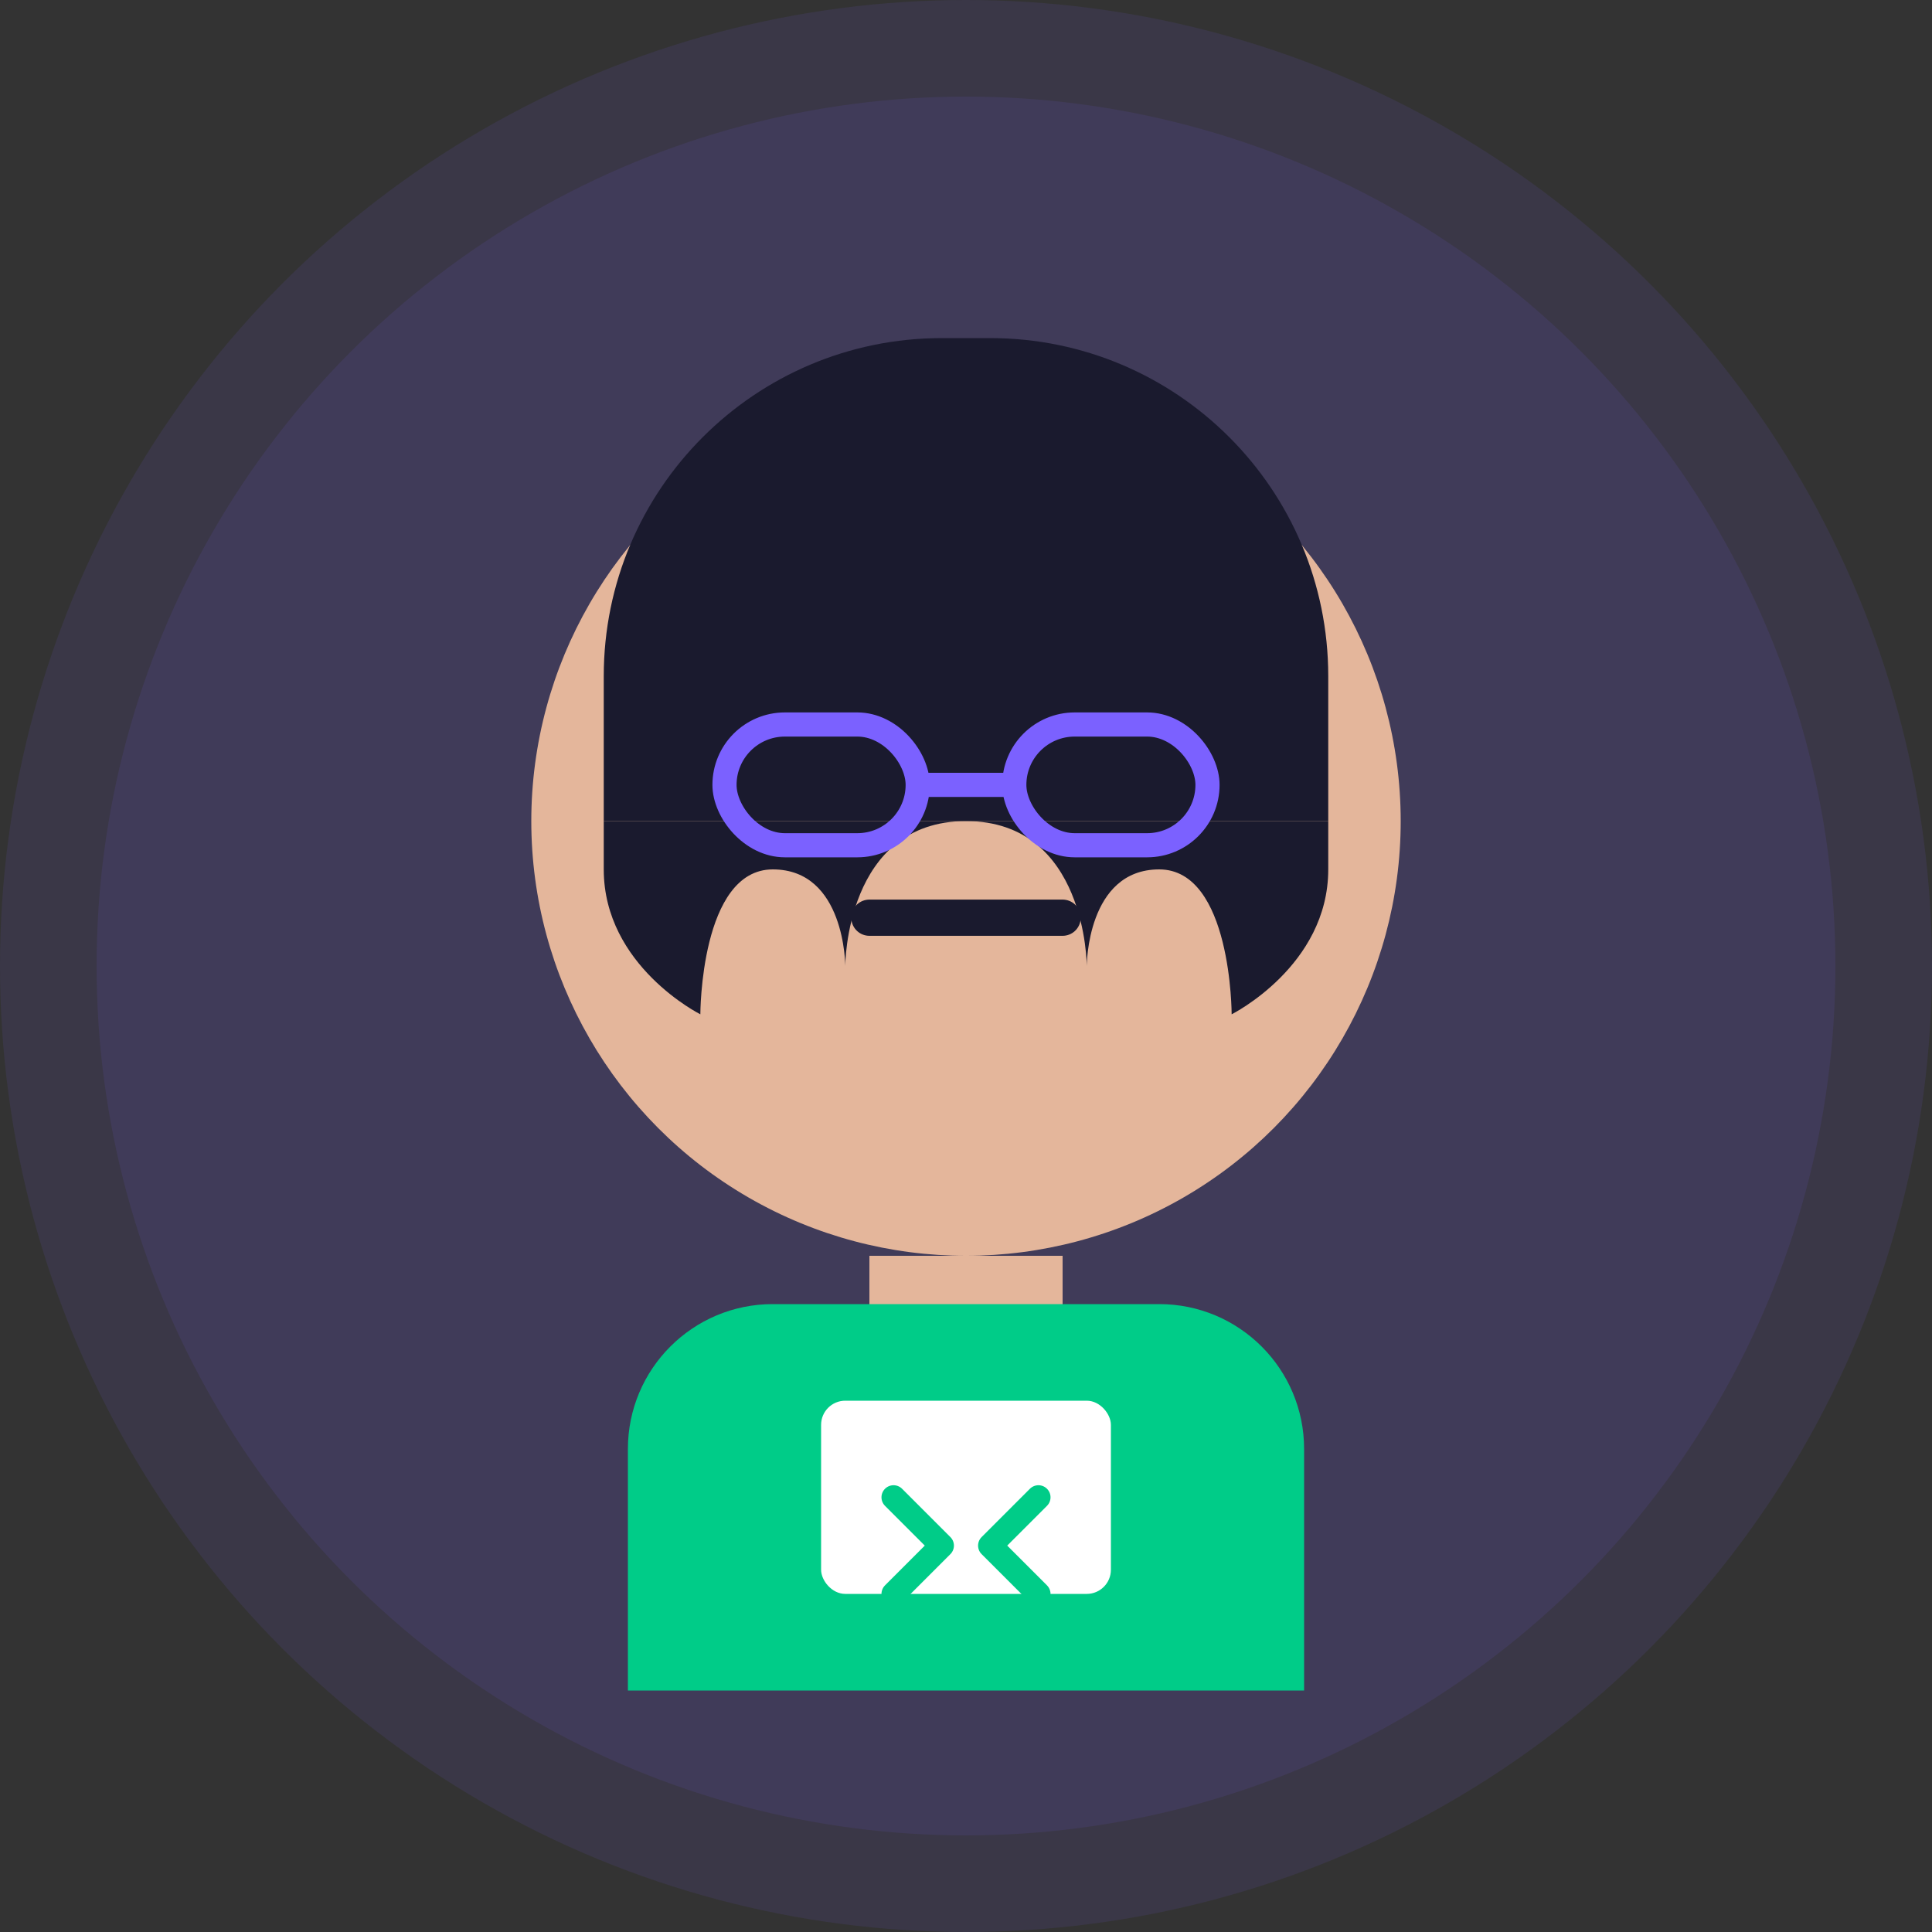 <svg width="80" height="80" viewBox="0 0 80 80" fill="none" xmlns="http://www.w3.org/2000/svg">
  <rect x="0" y="0" width="80" height="80" fill="#333333" stroke="none"/>
  <circle cx="40" cy="40" r="40" fill="#7B61FF" opacity="0.1"/>
  <circle cx="40" cy="40" r="36" fill="#7B61FF" opacity="0.1"/>
  
  <!-- Head -->
  <circle cx="40" cy="34" r="18" fill="#E4B69B"/>
  
  <!-- Hair -->
  <path d="M25 28C25 20.268 31.268 14 39 14H41C48.732 14 55 20.268 55 28V34H25V28Z" fill="#1A1A2E"/>
  <path d="M25 34V36C25 40 29 42 29 42C29 42 29 36 32 36C35 36 35 40 35 40C35 40 35 34 40 34C45 34 45 40 45 40C45 40 45 36 48 36C51 36 51 42 51 42C51 42 55 40 55 36V34H25Z" fill="#1A1A2E"/>
  
  <!-- Face -->
  <circle cx="34" cy="32" r="1.5" fill="#1A1A2E"/>
  <circle cx="46" cy="32" r="1.5" fill="#1A1A2E"/>
  <path d="M36 38H44" stroke="#1A1A2E" stroke-width="1.5" stroke-linecap="round"/>
  
  <!-- Glasses -->
  <rect x="30" y="30" width="8" height="5" rx="2.5" stroke="#7B61FF" stroke-width="1"/>
  <rect x="42" y="30" width="8" height="5" rx="2.5" stroke="#7B61FF" stroke-width="1"/>
  <path d="M38 32.5H42" stroke="#7B61FF" stroke-width="1"/>
  
  <!-- Neck -->
  <rect x="36" y="52" width="8" height="8" fill="#E4B69B"/>
  
  <!-- Body -->
  <path d="M26 60C26 56.686 28.686 54 32 54H48C51.314 54 54 56.686 54 60V70H26V60Z" fill="#00CC88"/>
  
  <!-- Developer Elements -->
  <rect x="34" y="58" width="12" height="8" rx="1" fill="white"/>
  <path d="M37 62L39 64L37 66" stroke="#00CC88" stroke-width="1" stroke-linecap="round" stroke-linejoin="round"/>
  <path d="M43 62L41 64L43 66" stroke="#00CC88" stroke-width="1" stroke-linecap="round" stroke-linejoin="round"/>
</svg> 